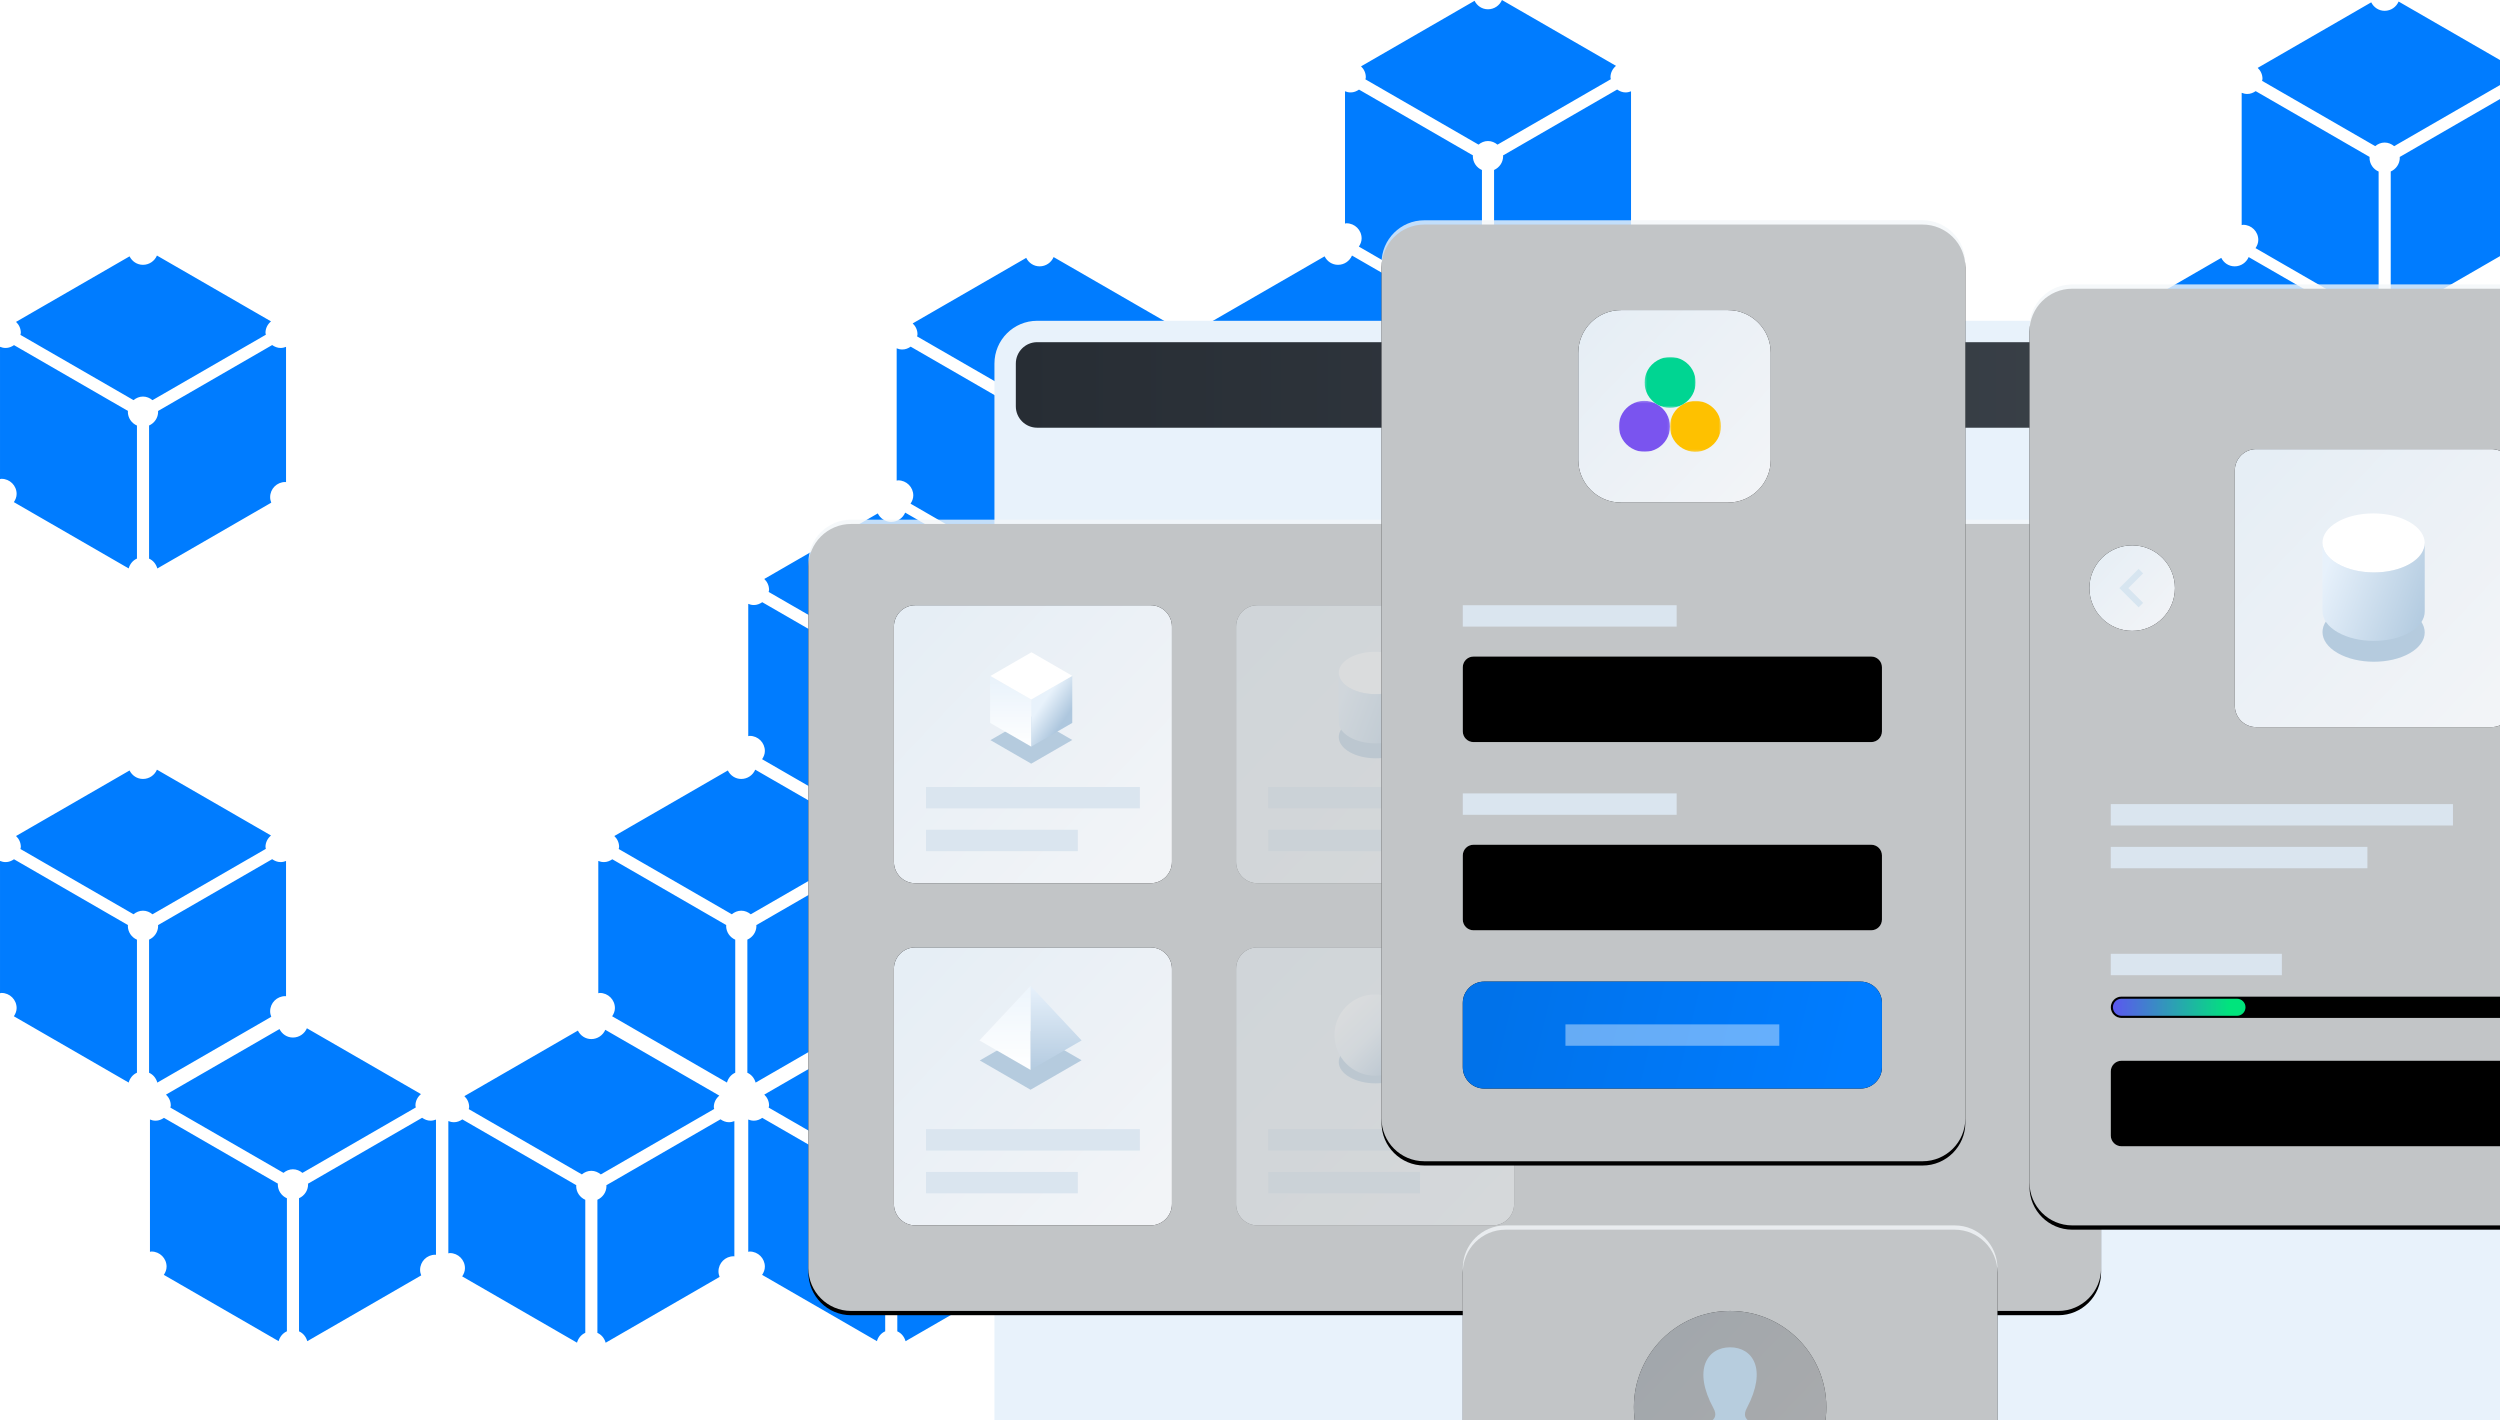 <svg xmlns="http://www.w3.org/2000/svg" xmlns:xlink="http://www.w3.org/1999/xlink" width="1169" height="664" viewBox="0 0 1169 664">
    <defs>
        <filter id="prefix__b" width="107.3%" height="111.9%" x="-3.6%" y="-5.4%" filterUnits="objectBoundingBox">
            <feOffset dy="2" in="SourceAlpha" result="shadowOffsetOuter1"/>
            <feGaussianBlur in="shadowOffsetOuter1" result="shadowBlurOuter1" stdDeviation="7"/>
            <feComposite in="shadowBlurOuter1" in2="SourceAlpha" operator="out" result="shadowBlurOuter1"/>
            <feColorMatrix in="shadowBlurOuter1" values="0 0 0 0 0 0 0 0 0 0 0 0 0 0 0 0 0 0 0.05 0"/>
        </filter>
        <filter id="prefix__d" width="117.6%" height="117.6%" x="-8.8%" y="-8%" filterUnits="objectBoundingBox">
            <feOffset dy="2" in="SourceAlpha" result="shadowOffsetOuter1"/>
            <feGaussianBlur in="shadowOffsetOuter1" result="shadowBlurOuter1" stdDeviation="7"/>
            <feComposite in="shadowBlurOuter1" in2="SourceAlpha" operator="out" result="shadowBlurOuter1"/>
            <feColorMatrix in="shadowBlurOuter1" values="0 0 0 0 0 0 0 0 0 0 0 0 0 0 0 0 0 0 0.05 0"/>
        </filter>
        <filter id="prefix__f" width="143.3%" height="143.3%" x="-21.7%" y="-21.7%" filterUnits="objectBoundingBox">
            <feOffset dx="5" dy="5" in="SourceAlpha" result="shadowOffsetOuter1"/>
            <feGaussianBlur in="shadowOffsetOuter1" result="shadowBlurOuter1" stdDeviation="4"/>
            <feComposite in="shadowBlurOuter1" in2="SourceAlpha" operator="out" result="shadowBlurOuter1"/>
            <feColorMatrix in="shadowBlurOuter1" result="shadowMatrixOuter1" values="0 0 0 0 0 0 0 0 0 0 0 0 0 0 0 0 0 0 0.08 0"/>
            <feOffset dx="-5" dy="-5" in="SourceAlpha" result="shadowOffsetOuter2"/>
            <feGaussianBlur in="shadowOffsetOuter2" result="shadowBlurOuter2" stdDeviation="4"/>
            <feComposite in="shadowBlurOuter2" in2="SourceAlpha" operator="out" result="shadowBlurOuter2"/>
            <feColorMatrix in="shadowBlurOuter2" result="shadowMatrixOuter2" values="0 0 0 0 1 0 0 0 0 1 0 0 0 0 1 0 0 0 0.9 0"/>
            <feMerge>
                <feMergeNode in="shadowMatrixOuter1"/>
                <feMergeNode in="shadowMatrixOuter2"/>
            </feMerge>
        </filter>
        <filter id="prefix__i" width="130%" height="130%" x="-15%" y="-15%" filterUnits="objectBoundingBox">
            <feOffset dx="5" dy="5" in="SourceAlpha" result="shadowOffsetOuter1"/>
            <feGaussianBlur in="shadowOffsetOuter1" result="shadowBlurOuter1" stdDeviation="4"/>
            <feColorMatrix in="shadowBlurOuter1" result="shadowMatrixOuter1" values="0 0 0 0 0 0 0 0 0 0 0 0 0 0 0 0 0 0 0.08 0"/>
            <feOffset dx="-5" dy="-5" in="SourceAlpha" result="shadowOffsetOuter2"/>
            <feGaussianBlur in="shadowOffsetOuter2" result="shadowBlurOuter2" stdDeviation="4"/>
            <feColorMatrix in="shadowBlurOuter2" result="shadowMatrixOuter2" values="0 0 0 0 1 0 0 0 0 1 0 0 0 0 1 0 0 0 0.9 0"/>
            <feMerge>
                <feMergeNode in="shadowMatrixOuter1"/>
                <feMergeNode in="shadowMatrixOuter2"/>
            </feMerge>
        </filter>
        <filter id="prefix__k" width="209.7%" height="290.1%" x="-54.9%" y="-95%" filterUnits="objectBoundingBox">
            <feGaussianBlur in="SourceGraphic" stdDeviation="7"/>
        </filter>
        <filter id="prefix__n" width="130%" height="130%" x="-15%" y="-15%" filterUnits="objectBoundingBox">
            <feOffset dx="5" dy="5" in="SourceAlpha" result="shadowOffsetOuter1"/>
            <feGaussianBlur in="shadowOffsetOuter1" result="shadowBlurOuter1" stdDeviation="4"/>
            <feColorMatrix in="shadowBlurOuter1" result="shadowMatrixOuter1" values="0 0 0 0 0 0 0 0 0 0 0 0 0 0 0 0 0 0 0.08 0"/>
            <feOffset dx="-5" dy="-5" in="SourceAlpha" result="shadowOffsetOuter2"/>
            <feGaussianBlur in="shadowOffsetOuter2" result="shadowBlurOuter2" stdDeviation="4"/>
            <feColorMatrix in="shadowBlurOuter2" result="shadowMatrixOuter2" values="0 0 0 0 1 0 0 0 0 1 0 0 0 0 1 0 0 0 0.9 0"/>
            <feMerge>
                <feMergeNode in="shadowMatrixOuter1"/>
                <feMergeNode in="shadowMatrixOuter2"/>
            </feMerge>
        </filter>
        <filter id="prefix__p" width="188.2%" height="252.8%" x="-44.1%" y="-76.4%" filterUnits="objectBoundingBox">
            <feGaussianBlur in="SourceGraphic" stdDeviation="7"/>
        </filter>
        <filter id="prefix__s" width="130%" height="130%" x="-15%" y="-15%" filterUnits="objectBoundingBox">
            <feOffset dx="5" dy="5" in="SourceAlpha" result="shadowOffsetOuter1"/>
            <feGaussianBlur in="shadowOffsetOuter1" result="shadowBlurOuter1" stdDeviation="4"/>
            <feColorMatrix in="shadowBlurOuter1" result="shadowMatrixOuter1" values="0 0 0 0 0 0 0 0 0 0 0 0 0 0 0 0 0 0 0.08 0"/>
            <feOffset dx="-5" dy="-5" in="SourceAlpha" result="shadowOffsetOuter2"/>
            <feGaussianBlur in="shadowOffsetOuter2" result="shadowBlurOuter2" stdDeviation="4"/>
            <feColorMatrix in="shadowBlurOuter2" result="shadowMatrixOuter2" values="0 0 0 0 1 0 0 0 0 1 0 0 0 0 1 0 0 0 0.9 0"/>
            <feMerge>
                <feMergeNode in="shadowMatrixOuter1"/>
                <feMergeNode in="shadowMatrixOuter2"/>
            </feMerge>
        </filter>
        <filter id="prefix__u" width="222.3%" height="311.9%" x="-61.2%" y="-105.9%" filterUnits="objectBoundingBox">
            <feGaussianBlur in="SourceGraphic" stdDeviation="7"/>
        </filter>
        <filter id="prefix__w" width="130%" height="130%" x="-15%" y="-15%" filterUnits="objectBoundingBox">
            <feOffset dx="5" dy="5" in="SourceAlpha" result="shadowOffsetOuter1"/>
            <feGaussianBlur in="shadowOffsetOuter1" result="shadowBlurOuter1" stdDeviation="4"/>
            <feColorMatrix in="shadowBlurOuter1" result="shadowMatrixOuter1" values="0 0 0 0 0 0 0 0 0 0 0 0 0 0 0 0 0 0 0.08 0"/>
            <feOffset dx="-5" dy="-5" in="SourceAlpha" result="shadowOffsetOuter2"/>
            <feGaussianBlur in="shadowOffsetOuter2" result="shadowBlurOuter2" stdDeviation="4"/>
            <feColorMatrix in="shadowBlurOuter2" result="shadowMatrixOuter2" values="0 0 0 0 1 0 0 0 0 1 0 0 0 0 1 0 0 0 0.9 0"/>
            <feMerge>
                <feMergeNode in="shadowMatrixOuter1"/>
                <feMergeNode in="shadowMatrixOuter2"/>
            </feMerge>
        </filter>
        <filter id="prefix__y" width="222.3%" height="311.9%" x="-61.2%" y="-105.9%" filterUnits="objectBoundingBox">
            <feGaussianBlur in="SourceGraphic" stdDeviation="7"/>
        </filter>
        <filter id="prefix__A" width="116.1%" height="110%" x="-8.1%" y="-4.5%" filterUnits="objectBoundingBox">
            <feOffset dy="2" in="SourceAlpha" result="shadowOffsetOuter1"/>
            <feGaussianBlur in="shadowOffsetOuter1" result="shadowBlurOuter1" stdDeviation="7"/>
            <feComposite in="shadowBlurOuter1" in2="SourceAlpha" operator="out" result="shadowBlurOuter1"/>
            <feColorMatrix in="shadowBlurOuter1" values="0 0 0 0 0 0 0 0 0 0 0 0 0 0 0 0 0 0 0.05 0"/>
        </filter>
        <filter id="prefix__C" width="113.8%" height="154%" x="-6.9%" y="-27%" filterUnits="objectBoundingBox">
            <feOffset dx="3" dy="3" in="SourceAlpha" result="shadowOffsetOuter1"/>
            <feGaussianBlur in="shadowOffsetOuter1" result="shadowBlurOuter1" stdDeviation="3"/>
            <feColorMatrix in="shadowBlurOuter1" result="shadowMatrixOuter1" values="0 0 0 0 0 0 0 0 0 0 0 0 0 0 0 0 0 0 0.18 0"/>
            <feOffset dx="-3" dy="-3" in="SourceAlpha" result="shadowOffsetOuter2"/>
            <feGaussianBlur in="shadowOffsetOuter2" result="shadowBlurOuter2" stdDeviation="3"/>
            <feColorMatrix in="shadowBlurOuter2" result="shadowMatrixOuter2" values="0 0 0 0 1 0 0 0 0 1 0 0 0 0 1 0 0 0 0.9 0"/>
            <feMerge>
                <feMergeNode in="shadowMatrixOuter1"/>
                <feMergeNode in="shadowMatrixOuter2"/>
            </feMerge>
        </filter>
        <filter id="prefix__H" width="104.1%" height="120%" x="-2%" y="-10%" filterUnits="objectBoundingBox">
            <feGaussianBlur in="SourceAlpha" result="shadowBlurInner1" stdDeviation="2.5"/>
            <feOffset dx="3" dy="3" in="shadowBlurInner1" result="shadowOffsetInner1"/>
            <feComposite in="shadowOffsetInner1" in2="SourceAlpha" k2="-1" k3="1" operator="arithmetic" result="shadowInnerInner1"/>
            <feColorMatrix in="shadowInnerInner1" result="shadowMatrixInner1" values="0 0 0 0 0 0 0 0 0 0 0 0 0 0 0 0 0 0 0.08 0"/>
            <feGaussianBlur in="SourceAlpha" result="shadowBlurInner2" stdDeviation="2.5"/>
            <feOffset dx="-3" dy="-3" in="shadowBlurInner2" result="shadowOffsetInner2"/>
            <feComposite in="shadowOffsetInner2" in2="SourceAlpha" k2="-1" k3="1" operator="arithmetic" result="shadowInnerInner2"/>
            <feColorMatrix in="shadowInnerInner2" result="shadowMatrixInner2" values="0 0 0 0 1 0 0 0 0 1 0 0 0 0 1 0 0 0 1 0"/>
            <feMerge>
                <feMergeNode in="shadowMatrixInner1"/>
                <feMergeNode in="shadowMatrixInner2"/>
            </feMerge>
        </filter>
        <filter id="prefix__J" width="104.1%" height="120%" x="-2%" y="-10%" filterUnits="objectBoundingBox">
            <feGaussianBlur in="SourceAlpha" result="shadowBlurInner1" stdDeviation="2.5"/>
            <feOffset dx="3" dy="3" in="shadowBlurInner1" result="shadowOffsetInner1"/>
            <feComposite in="shadowOffsetInner1" in2="SourceAlpha" k2="-1" k3="1" operator="arithmetic" result="shadowInnerInner1"/>
            <feColorMatrix in="shadowInnerInner1" result="shadowMatrixInner1" values="0 0 0 0 0 0 0 0 0 0 0 0 0 0 0 0 0 0 0.08 0"/>
            <feGaussianBlur in="SourceAlpha" result="shadowBlurInner2" stdDeviation="2.5"/>
            <feOffset dx="-3" dy="-3" in="shadowBlurInner2" result="shadowOffsetInner2"/>
            <feComposite in="shadowOffsetInner2" in2="SourceAlpha" k2="-1" k3="1" operator="arithmetic" result="shadowInnerInner2"/>
            <feColorMatrix in="shadowInnerInner2" result="shadowMatrixInner2" values="0 0 0 0 1 0 0 0 0 1 0 0 0 0 1 0 0 0 1 0"/>
            <feMerge>
                <feMergeNode in="shadowMatrixInner1"/>
                <feMergeNode in="shadowMatrixInner2"/>
            </feMerge>
        </filter>
        <filter id="prefix__K" width="143.3%" height="143.3%" x="-21.7%" y="-21.7%" filterUnits="objectBoundingBox">
            <feOffset dx="5" dy="5" in="SourceAlpha" result="shadowOffsetOuter1"/>
            <feGaussianBlur in="shadowOffsetOuter1" result="shadowBlurOuter1" stdDeviation="4"/>
            <feColorMatrix in="shadowBlurOuter1" result="shadowMatrixOuter1" values="0 0 0 0 0 0 0 0 0 0 0 0 0 0 0 0 0 0 0.08 0"/>
            <feOffset dx="-5" dy="-5" in="SourceAlpha" result="shadowOffsetOuter2"/>
            <feGaussianBlur in="shadowOffsetOuter2" result="shadowBlurOuter2" stdDeviation="4"/>
            <feColorMatrix in="shadowBlurOuter2" result="shadowMatrixOuter2" values="0 0 0 0 1 0 0 0 0 1 0 0 0 0 1 0 0 0 0.9 0"/>
            <feMerge>
                <feMergeNode in="shadowMatrixOuter1"/>
                <feMergeNode in="shadowMatrixOuter2"/>
            </feMerge>
        </filter>
        <filter id="prefix__S" width="116.1%" height="110%" x="-8.1%" y="-4.5%" filterUnits="objectBoundingBox">
            <feOffset dy="2" in="SourceAlpha" result="shadowOffsetOuter1"/>
            <feGaussianBlur in="shadowOffsetOuter1" result="shadowBlurOuter1" stdDeviation="7"/>
            <feComposite in="shadowBlurOuter1" in2="SourceAlpha" operator="out" result="shadowBlurOuter1"/>
            <feColorMatrix in="shadowBlurOuter1" values="0 0 0 0 0 0 0 0 0 0 0 0 0 0 0 0 0 0 0.05 0"/>
        </filter>
        <filter id="prefix__W" width="104.1%" height="180%" x="-2.1%" y="-40%" filterUnits="objectBoundingBox">
            <feGaussianBlur in="SourceAlpha" result="shadowBlurInner1" stdDeviation="2.5"/>
            <feOffset dx="3" dy="3" in="shadowBlurInner1" result="shadowOffsetInner1"/>
            <feComposite in="shadowOffsetInner1" in2="SourceAlpha" k2="-1" k3="1" operator="arithmetic" result="shadowInnerInner1"/>
            <feColorMatrix in="shadowInnerInner1" result="shadowMatrixInner1" values="0 0 0 0 0 0 0 0 0 0 0 0 0 0 0 0 0 0 0.08 0"/>
            <feGaussianBlur in="SourceAlpha" result="shadowBlurInner2" stdDeviation="2.5"/>
            <feOffset dx="-3" dy="-3" in="shadowBlurInner2" result="shadowOffsetInner2"/>
            <feComposite in="shadowOffsetInner2" in2="SourceAlpha" k2="-1" k3="1" operator="arithmetic" result="shadowInnerInner2"/>
            <feColorMatrix in="shadowInnerInner2" result="shadowMatrixInner2" values="0 0 0 0 1 0 0 0 0 1 0 0 0 0 1 0 0 0 1 0"/>
            <feMerge>
                <feMergeNode in="shadowMatrixInner1"/>
                <feMergeNode in="shadowMatrixInner2"/>
            </feMerge>
        </filter>
        <filter id="prefix__Z" width="104.1%" height="120%" x="-2%" y="-10%" filterUnits="objectBoundingBox">
            <feGaussianBlur in="SourceAlpha" result="shadowBlurInner1" stdDeviation="2.5"/>
            <feOffset dx="3" dy="3" in="shadowBlurInner1" result="shadowOffsetInner1"/>
            <feComposite in="shadowOffsetInner1" in2="SourceAlpha" k2="-1" k3="1" operator="arithmetic" result="shadowInnerInner1"/>
            <feColorMatrix in="shadowInnerInner1" result="shadowMatrixInner1" values="0 0 0 0 0 0 0 0 0 0 0 0 0 0 0 0 0 0 0.08 0"/>
            <feGaussianBlur in="SourceAlpha" result="shadowBlurInner2" stdDeviation="2.5"/>
            <feOffset dx="-3" dy="-3" in="shadowBlurInner2" result="shadowOffsetInner2"/>
            <feComposite in="shadowOffsetInner2" in2="SourceAlpha" k2="-1" k3="1" operator="arithmetic" result="shadowInnerInner2"/>
            <feColorMatrix in="shadowInnerInner2" result="shadowMatrixInner2" values="0 0 0 0 1 0 0 0 0 1 0 0 0 0 1 0 0 0 1 0"/>
            <feMerge>
                <feMergeNode in="shadowMatrixInner1"/>
                <feMergeNode in="shadowMatrixInner2"/>
            </feMerge>
        </filter>
        <filter id="prefix__aa" width="130%" height="130%" x="-15%" y="-15%" filterUnits="objectBoundingBox">
            <feOffset dx="5" dy="5" in="SourceAlpha" result="shadowOffsetOuter1"/>
            <feGaussianBlur in="shadowOffsetOuter1" result="shadowBlurOuter1" stdDeviation="4"/>
            <feColorMatrix in="shadowBlurOuter1" result="shadowMatrixOuter1" values="0 0 0 0 0 0 0 0 0 0 0 0 0 0 0 0 0 0 0.08 0"/>
            <feOffset dx="-5" dy="-5" in="SourceAlpha" result="shadowOffsetOuter2"/>
            <feGaussianBlur in="shadowOffsetOuter2" result="shadowBlurOuter2" stdDeviation="4"/>
            <feColorMatrix in="shadowBlurOuter2" result="shadowMatrixOuter2" values="0 0 0 0 1 0 0 0 0 1 0 0 0 0 1 0 0 0 0.9 0"/>
            <feMerge>
                <feMergeNode in="shadowMatrixOuter1"/>
                <feMergeNode in="shadowMatrixOuter2"/>
            </feMerge>
        </filter>
        <filter id="prefix__ac" width="187.9%" height="252.2%" x="-43.9%" y="-76.1%" filterUnits="objectBoundingBox">
            <feGaussianBlur in="SourceGraphic" stdDeviation="7"/>
        </filter>
        <filter id="prefix__ae" width="197.5%" height="197.5%" x="-48.8%" y="-48.8%" filterUnits="objectBoundingBox">
            <feOffset dx="5" dy="5" in="SourceAlpha" result="shadowOffsetOuter1"/>
            <feGaussianBlur in="shadowOffsetOuter1" result="shadowBlurOuter1" stdDeviation="4"/>
            <feColorMatrix in="shadowBlurOuter1" result="shadowMatrixOuter1" values="0 0 0 0 0 0 0 0 0 0 0 0 0 0 0 0 0 0 0.08 0"/>
            <feOffset dx="-5" dy="-5" in="SourceAlpha" result="shadowOffsetOuter2"/>
            <feGaussianBlur in="shadowOffsetOuter2" result="shadowBlurOuter2" stdDeviation="4"/>
            <feColorMatrix in="shadowBlurOuter2" result="shadowMatrixOuter2" values="0 0 0 0 1 0 0 0 0 1 0 0 0 0 1 0 0 0 0.9 0"/>
            <feMerge>
                <feMergeNode in="shadowMatrixOuter1"/>
                <feMergeNode in="shadowMatrixOuter2"/>
            </feMerge>
        </filter>
        <path id="prefix__c" d="M20 0h564.477c11.045 0 20 8.954 20 20v330c0 11.046-8.955 20-20 20H20c-11.046 0-20-8.954-20-20V20C0 8.954 8.954 0 20 0z"/>
        <path id="prefix__e" d="M20 0h210c11.046 0 20 8.954 20 20v210c0 11.046-8.954 20-20 20H20c-11.046 0-20-8.954-20-20V20C0 8.954 8.954 0 20 0z"/>
        <path id="prefix__g" d="M125 40c24.853 0 45 20.147 45 45s-20.147 45-45 45-45-20.147-45-45 20.147-45 45-45z"/>
        <path id="prefix__j" d="M10 0h110c5.523 0 10 4.477 10 10v110c0 5.523-4.477 10-10 10H10c-5.523 0-10-4.477-10-10V10C0 4.477 4.477 0 10 0z"/>
        <path id="prefix__o" d="M10 0h110c5.523 0 10 4.477 10 10v110c0 5.523-4.477 10-10 10H10c-5.523 0-10-4.477-10-10V10C0 4.477 4.477 0 10 0z"/>
        <path id="prefix__t" d="M10 0h110c5.523 0 10 4.477 10 10v110c0 5.523-4.477 10-10 10H10c-5.523 0-10-4.477-10-10V10C0 4.477 4.477 0 10 0z"/>
        <path id="prefix__x" d="M10 0h110c5.523 0 10 4.477 10 10v110c0 5.523-4.477 10-10 10H10c-5.523 0-10-4.477-10-10V10C0 4.477 4.477 0 10 0z"/>
        <path id="prefix__B" d="M20 0h233c11.046 0 20 8.954 20 20v400c0 11.046-8.954 20-20 20H20c-11.046 0-20-8.954-20-20V20C0 8.954 8.954 0 20 0z"/>
        <path id="prefix__D" d="M48 356h176c5.523 0 10 4.477 10 10v30c0 5.523-4.477 10-10 10H48c-5.523 0-10-4.477-10-10v-30c0-5.523 4.477-10 10-10z"/>
        <path id="prefix__G" d="M43 204h186c2.761 0 5 2.239 5 5v30c0 2.761-2.239 5-5 5H43c-2.761 0-5-2.239-5-5v-30c0-2.761 2.239-5 5-5z"/>
        <path id="prefix__I" d="M43 292h186c2.761 0 5 2.239 5 5v30c0 2.761-2.239 5-5 5H43c-2.761 0-5-2.239-5-5v-30c0-2.761 2.239-5 5-5z"/>
        <path id="prefix__L" d="M112 42h50c11.046 0 20 8.954 20 20v50c0 11.046-8.954 20-20 20h-50c-11.046 0-20-8.954-20-20V62c0-11.046 8.954-20 20-20z"/>
        <path id="prefix__M" d="M0.697 0.967L24.573 0.967 24.573 24.818 0.697 24.818z"/>
        <path id="prefix__O" d="M0.001 0.236L23.879 0.236 23.879 24.086 0.001 24.086z"/>
        <path id="prefix__Q" d="M0.251 0.74L24.129 0.74 24.129 24.555 0.251 24.555z"/>
        <path id="prefix__T" d="M20 0h233c11.046 0 20 8.954 20 20v400c0 11.046-8.954 20-20 20H20c-11.046 0-20-8.954-20-20V20C0 8.954 8.954 0 20 0z"/>
        <path id="prefix__V" d="M43 333h184.952c2.761 0 5 2.239 5 5s-2.239 5-5 5H43c-2.761 0-5-2.239-5-5s2.239-5 5-5z"/>
        <path id="prefix__Y" d="M43 363h186c2.761 0 5 2.239 5 5v30c0 2.761-2.239 5-5 5H43c-2.761 0-5-2.239-5-5v-30c0-2.761 2.239-5 5-5z"/>
        <path id="prefix__ab" d="M106 77h110c5.523 0 10 4.477 10 10v110c0 5.523-4.477 10-10 10H106c-5.523 0-10-4.477-10-10V87c0-5.523 4.477-10 10-10z"/>
        <path id="prefix__af" d="M48 122c11.046 0 20 8.954 20 20s-8.954 20-20 20-20-8.954-20-20 8.954-20 20-20z"/>
        <linearGradient id="prefix__a" x1="0%" x2="100%" y1="50%" y2="50%">
            <stop offset="0%" stop-color="#272D34"/>
            <stop offset="100%" stop-color="#40474F"/>
        </linearGradient>
        <linearGradient id="prefix__h" x1="93.218%" x2="5.8%" y1="90.739%" y2="7.788%">
            <stop offset="0%" stop-color="#F2F4F7"/>
            <stop offset="100%" stop-color="#E6EEF5"/>
        </linearGradient>
        <linearGradient id="prefix__l" x1="33.19%" x2="66.81%" y1="33.954%" y2="73.771%">
            <stop offset="0%" stop-color="#E8F2FB"/>
            <stop offset="100%" stop-color="#AEC7DE"/>
        </linearGradient>
        <linearGradient id="prefix__m" x1="50%" x2="50%" y1="0%" y2="100%">
            <stop offset="0%" stop-color="#E8F2FB"/>
            <stop offset="100%" stop-color="#FFF"/>
        </linearGradient>
        <linearGradient id="prefix__q" x1="50%" x2="50%" y1="0%" y2="100%">
            <stop offset="0%" stop-color="#E7F1FB"/>
            <stop offset="100%" stop-color="#B4CBE0"/>
        </linearGradient>
        <linearGradient id="prefix__r" x1="50%" x2="50%" y1="0%" y2="100%">
            <stop offset="0%" stop-color="#EDF5FC"/>
            <stop offset="100%" stop-color="#FFF"/>
        </linearGradient>
        <linearGradient id="prefix__v" x1="0%" x2="100%" y1="35.687%" y2="71.791%">
            <stop offset="0%" stop-color="#E7F1FB"/>
            <stop offset="100%" stop-color="#B3CBE0"/>
        </linearGradient>
        <linearGradient id="prefix__z" x1="14.823%" x2="84.37%" y1="12.13%" y2="83.162%">
            <stop offset="0%" stop-color="#FFF"/>
            <stop offset="47.469%" stop-color="#EBF3FB"/>
            <stop offset="100%" stop-color="#B4CBE1"/>
        </linearGradient>
        <linearGradient id="prefix__E" x1="93.218%" x2="5.8%" y1="52.651%" y2="47.253%">
            <stop offset="0%" stop-color="#007CFF"/>
            <stop offset="100%" stop-color="#0072EA"/>
        </linearGradient>
        <linearGradient id="prefix__F" x1="0%" x2="98.556%" y1="50%" y2="50%">
            <stop offset="0%" stop-color="#F9FAFB"/>
            <stop offset="100%" stop-color="#F2F4F7"/>
        </linearGradient>
        <linearGradient id="prefix__U" x1="0%" x2="98.556%" y1="50%" y2="50%">
            <stop offset="0%" stop-color="#F9FAFB"/>
            <stop offset="100%" stop-color="#F2F4F7"/>
        </linearGradient>
        <linearGradient id="prefix__X" x1="88.422%" x2="0%" y1="50%" y2="50%">
            <stop offset="0%" stop-color="#00E47C"/>
            <stop offset="100%" stop-color="#5B57EF"/>
        </linearGradient>
        <linearGradient id="prefix__ad" x1="0%" x2="100%" y1="35.687%" y2="71.791%">
            <stop offset="0%" stop-color="#E7F1FB"/>
            <stop offset="100%" stop-color="#B3CBE0"/>
        </linearGradient>
    </defs>
    <g fill="none" fill-rule="evenodd">
        <g fill="#007CFF">
            <path d="M1179.415 43.939c-1.495 0-2.809-.578-3.953-1.36l-53.39 30.84c.012.103.069.204.069.318 0 2.888-1.744 5.357-4.236 6.455v62.246c1.925.85 3.284 2.549 3.862 4.61l53.276-30.772c-.317-.815-.52-1.665-.52-2.582 0-3.908 3.17-7.079 7.078-7.079.124 0 .226.068.35.068V43.418c-.792.306-1.63.52-2.536.52M1057.941 36.86c0 .329-.147.623-.192.952l52.89 30.522c1.212-.996 2.719-1.676 4.418-1.676 1.71 0 3.227.68 4.45 1.688l53.005-30.602c-.034-.306-.17-.578-.17-.884 0-2.174 1.03-4.054 2.582-5.357L1121.591.72c-1.075 2.537-3.59 4.338-6.534 4.338-2.775 0-5.12-1.631-6.275-3.964L1055.7 31.74c1.37 1.291 2.242 3.08 2.242 5.12M1107.983 73.736c0-.125.056-.227.067-.34l-53.298-30.783c-1.133.77-2.424 1.325-3.885 1.325-.951 0-1.846-.193-2.661-.544v61.86c.237-.022.441-.135.69-.135 3.908 0 7.079 3.171 7.079 7.079 0 1.438-.544 2.706-1.291 3.828l53.684 30.998c.566-2.061 1.948-3.76 3.873-4.61v-62.2c-2.503-1.076-4.258-3.568-4.258-6.478M760.134 43.223c-1.495 0-2.809-.577-3.953-1.359l-53.39 30.84c.012.102.069.204.069.317 0 2.888-1.744 5.357-4.236 6.456v62.246c1.925.85 3.285 2.548 3.862 4.61l53.276-30.773c-.317-.815-.52-1.664-.52-2.582 0-3.907 3.17-7.078 7.078-7.078.124 0 .226.068.35.068V42.702c-.792.306-1.63.521-2.536.521M638.66 36.145c0 .328-.147.623-.192.951l52.89 30.523c1.213-.997 2.719-1.676 4.418-1.676 1.71 0 3.228.68 4.45 1.687l53.005-30.602c-.034-.306-.17-.577-.17-.883 0-2.175 1.03-4.055 2.582-5.357L702.311.005c-1.076 2.536-3.59 4.337-6.535 4.337-2.775 0-5.12-1.63-6.275-3.964l-53.083 30.648c1.37 1.29 2.242 3.08 2.242 5.119M688.702 73.02c0-.125.056-.226.068-.34L635.47 41.897c-1.133.77-2.424 1.325-3.885 1.325-.951 0-1.846-.192-2.661-.543v61.86c.238-.022.441-.135.69-.135 3.908 0 7.08 3.17 7.08 7.078 0 1.438-.545 2.707-1.292 3.828l53.684 30.999c.566-2.062 1.948-3.76 3.873-4.61v-62.2c-2.503-1.077-4.258-3.568-4.258-6.479M1179.415 283.63c-1.495 0-2.809-.577-3.953-1.359l-53.39 30.84c.012.102.069.204.069.317 0 2.888-1.744 5.357-4.236 6.456v62.246c1.925.849 3.284 2.548 3.862 4.61l53.276-30.773c-.317-.815-.52-1.665-.52-2.582 0-3.907 3.17-7.079 7.078-7.079.124 0 .226.068.35.068V283.11c-.792.306-1.63.521-2.536.521M1057.941 276.552c0 .328-.147.622-.192.95l52.89 30.524c1.212-.997 2.719-1.677 4.418-1.677 1.71 0 3.227.68 4.45 1.688l53.005-30.602c-.034-.306-.17-.578-.17-.883 0-2.175 1.03-4.055 2.582-5.357l-53.333-30.784c-1.075 2.537-3.59 4.338-6.534 4.338-2.775 0-5.12-1.63-6.275-3.964l-53.083 30.647c1.37 1.291 2.242 3.08 2.242 5.12M1107.983 313.427c0-.125.056-.227.067-.34l-53.298-30.783c-1.133.77-2.424 1.325-3.885 1.325-.951 0-1.846-.193-2.661-.544v61.861c.237-.022.441-.136.69-.136 3.908 0 7.079 3.172 7.079 7.079 0 1.438-.544 2.707-1.291 3.828l53.684 30.998c.566-2.06 1.948-3.76 3.873-4.61v-62.2c-2.503-1.076-4.258-3.567-4.258-6.478M899.656 283.63c-1.495 0-2.81-.577-3.953-1.359l-53.39 30.84c.012.102.069.204.069.317 0 2.888-1.744 5.357-4.236 6.456v62.246c1.925.849 3.284 2.548 3.862 4.61l53.276-30.773c-.317-.815-.521-1.665-.521-2.582 0-3.907 3.171-7.079 7.079-7.079.124 0 .226.068.35.068V283.11c-.792.306-1.63.521-2.536.521M778.182 276.552c0 .328-.147.622-.192.95l52.89 30.524c1.212-.997 2.719-1.677 4.417-1.677 1.71 0 3.228.68 4.451 1.688l53.005-30.602c-.034-.306-.17-.578-.17-.883 0-2.175 1.03-4.055 2.582-5.357l-53.333-30.784c-1.076 2.537-3.59 4.338-6.535 4.338-2.774 0-5.119-1.63-6.274-3.964l-53.083 30.647c1.37 1.291 2.242 3.08 2.242 5.12M828.223 313.427c0-.125.057-.227.068-.34l-53.298-30.783c-1.133.77-2.424 1.325-3.885 1.325-.951 0-1.846-.193-2.662-.544v61.861c.238-.022.442-.136.691-.136 3.908 0 7.079 3.172 7.079 7.079 0 1.438-.544 2.707-1.291 3.828l53.684 30.998c.566-2.06 1.948-3.76 3.873-4.61v-62.2c-2.503-1.076-4.259-3.567-4.259-6.478M1039.893 282.915c-1.495 0-2.809-.578-3.953-1.36l-53.389 30.84c.011.102.068.204.068.317 0 2.889-1.744 5.358-4.236 6.456v62.246c1.926.85 3.285 2.548 3.862 4.61l53.276-30.772c-.317-.816-.52-1.665-.52-2.582 0-3.908 3.17-7.079 7.078-7.079.124 0 .226.068.35.068v-63.265c-.792.305-1.63.52-2.536.52M918.42 275.836c0 .329-.148.623-.193.951l52.89 30.523c1.213-.997 2.719-1.676 4.418-1.676 1.71 0 3.228.68 4.45 1.687l53.005-30.602c-.034-.305-.17-.577-.17-.883 0-2.174 1.03-4.055 2.582-5.357l-53.332-30.783c-1.076 2.537-3.59 4.338-6.535 4.338-2.775 0-5.12-1.631-6.275-3.964l-53.083 30.647c1.37 1.291 2.242 3.08 2.242 5.12M968.46 312.711c0-.124.057-.226.069-.34l-53.299-30.783c-1.133.77-2.424 1.325-3.885 1.325-.951 0-1.846-.192-2.661-.543v61.86c.238-.022.441-.135.69-.135 3.908 0 7.08 3.171 7.08 7.078 0 1.439-.544 2.707-1.292 3.828L968.846 386c.566-2.061 1.948-3.76 3.873-4.61v-62.2c-2.503-1.076-4.258-3.568-4.258-6.479M481.09 282.915c-1.495 0-2.808-.578-3.952-1.36l-53.39 30.84c.012.102.068.204.068.317 0 2.889-1.744 5.358-4.235 6.456v62.246c1.925.85 3.284 2.548 3.862 4.61l53.276-30.772c-.318-.816-.521-1.665-.521-2.582 0-3.908 3.17-7.079 7.078-7.079.125 0 .227.068.351.068v-63.265c-.793.305-1.63.52-2.537.52M359.617 275.836c0 .329-.148.623-.193.951l52.891 30.523c1.212-.997 2.718-1.676 4.417-1.676 1.71 0 3.228.68 4.451 1.687l53.004-30.602c-.034-.305-.17-.577-.17-.883 0-2.174 1.031-4.055 2.583-5.357l-53.333-30.783c-1.076 2.537-3.59 4.338-6.535 4.338-2.775 0-5.12-1.631-6.274-3.964l-53.084 30.647c1.37 1.291 2.243 3.08 2.243 5.12M409.658 312.711c0-.124.057-.226.068-.34l-53.299-30.783c-1.132.77-2.423 1.325-3.884 1.325-.952 0-1.846-.192-2.662-.543v61.86c.238-.022.442-.135.691-.135 3.907 0 7.079 3.171 7.079 7.078 0 1.439-.544 2.707-1.292 3.828L410.043 386c.566-2.061 1.948-3.76 3.874-4.61v-62.2c-2.503-1.076-4.259-3.568-4.259-6.479M760.134 282.915c-1.495 0-2.809-.578-3.953-1.36l-53.39 30.84c.012.102.069.204.069.317 0 2.889-1.744 5.358-4.236 6.456v62.246c1.925.85 3.285 2.548 3.862 4.61l53.276-30.772c-.317-.816-.52-1.665-.52-2.582 0-3.908 3.17-7.079 7.078-7.079.124 0 .226.068.35.068v-63.265c-.792.305-1.63.52-2.536.52M638.66 275.836c0 .329-.147.623-.192.951l52.89 30.523c1.213-.997 2.719-1.676 4.418-1.676 1.71 0 3.228.68 4.45 1.687l53.005-30.602c-.034-.305-.17-.577-.17-.883 0-2.174 1.03-4.055 2.582-5.357l-53.332-30.783c-1.076 2.537-3.59 4.338-6.535 4.338-2.775 0-5.12-1.631-6.275-3.964l-53.083 30.647c1.37 1.291 2.242 3.08 2.242 5.12M688.702 312.711c0-.124.056-.226.068-.34l-53.299-30.783c-1.133.77-2.424 1.325-3.885 1.325-.951 0-1.846-.192-2.661-.543v61.86c.238-.022.441-.135.69-.135 3.908 0 7.08 3.171 7.08 7.078 0 1.439-.545 2.707-1.292 3.828L689.087 386c.566-2.061 1.948-3.76 3.873-4.61v-62.2c-2.503-1.076-4.258-3.568-4.258-6.479M1179.415 524.752c-1.495 0-2.809-.577-3.953-1.359l-53.39 30.84c.012.102.069.204.069.317 0 2.888-1.744 5.357-4.236 6.456v62.246c1.925.85 3.284 2.548 3.862 4.61l53.276-30.772c-.317-.816-.52-1.665-.52-2.583 0-3.907 3.17-7.078 7.078-7.078.124 0 .226.068.35.068V524.23c-.792.306-1.63.521-2.536.521M1057.941 517.674c0 .328-.147.623-.192.951l52.89 30.523c1.212-.997 2.719-1.676 4.418-1.676 1.71 0 3.227.68 4.45 1.687l53.005-30.602c-.034-.306-.17-.577-.17-.883 0-2.175 1.03-4.055 2.582-5.357l-53.333-30.783c-1.075 2.537-3.59 4.337-6.534 4.337-2.775 0-5.12-1.63-6.275-3.964l-53.083 30.648c1.37 1.29 2.242 3.08 2.242 5.119M1107.983 554.55c0-.125.056-.227.067-.34l-53.298-30.784c-1.133.77-2.424 1.325-3.885 1.325-.951 0-1.846-.192-2.661-.543v61.86c.237-.022.441-.135.69-.135 3.908 0 7.079 3.17 7.079 7.078 0 1.439-.544 2.707-1.291 3.828l53.684 30.999c.566-2.062 1.948-3.76 3.873-4.61v-62.2c-2.503-1.077-4.258-3.568-4.258-6.479M620.612 524.752c-1.495 0-2.809-.577-3.953-1.359l-53.389 30.84c.011.102.068.204.068.317 0 2.888-1.744 5.357-4.236 6.456v62.246c1.926.85 3.285 2.548 3.862 4.61l53.276-30.772c-.317-.816-.52-1.665-.52-2.583 0-3.907 3.17-7.078 7.078-7.078.125 0 .226.068.351.068V524.23c-.793.306-1.63.521-2.537.521M499.138 517.674c0 .328-.147.623-.192.951l52.89 30.523c1.213-.997 2.719-1.676 4.418-1.676 1.71 0 3.228.68 4.45 1.687l53.005-30.602c-.034-.306-.17-.577-.17-.883 0-2.175 1.03-4.055 2.582-5.357l-53.332-30.783c-1.076 2.537-3.59 4.337-6.535 4.337-2.775 0-5.12-1.63-6.275-3.964l-53.083 30.648c1.37 1.29 2.242 3.08 2.242 5.119M549.18 554.55c0-.125.056-.227.068-.34l-53.299-30.784c-1.132.77-2.424 1.325-3.885 1.325-.95 0-1.846-.192-2.661-.543v61.86c.238-.022.442-.135.69-.135 3.908 0 7.08 3.17 7.08 7.078 0 1.439-.544 2.707-1.292 3.828l53.684 30.999c.566-2.062 1.948-3.76 3.873-4.61v-62.2c-2.503-1.077-4.258-3.568-4.258-6.479M899.656 524.752c-1.495 0-2.81-.577-3.953-1.359l-53.39 30.84c.012.102.069.204.069.317 0 2.888-1.744 5.357-4.236 6.456v62.246c1.925.85 3.284 2.548 3.862 4.61l53.276-30.772c-.317-.816-.521-1.665-.521-2.583 0-3.907 3.171-7.078 7.079-7.078.124 0 .226.068.35.068V524.23c-.792.306-1.63.521-2.536.521M778.182 517.674c0 .328-.147.623-.192.951l52.89 30.523c1.212-.997 2.719-1.676 4.417-1.676 1.71 0 3.228.68 4.451 1.687l53.005-30.602c-.034-.306-.17-.577-.17-.883 0-2.175 1.03-4.055 2.582-5.357l-53.333-30.783c-1.076 2.537-3.59 4.337-6.535 4.337-2.774 0-5.119-1.63-6.274-3.964l-53.083 30.648c1.37 1.29 2.242 3.08 2.242 5.119M828.223 554.55c0-.125.057-.227.068-.34l-53.298-30.784c-1.133.77-2.424 1.325-3.885 1.325-.951 0-1.846-.192-2.662-.543v61.86c.238-.022.442-.135.691-.135 3.908 0 7.079 3.17 7.079 7.078 0 1.439-.544 2.707-1.291 3.828l53.684 30.999c.566-2.062 1.948-3.76 3.873-4.61v-62.2c-2.503-1.077-4.259-3.568-4.259-6.479M340.853 524.752c-1.495 0-2.809-.577-3.953-1.359l-53.389 30.84c.011.102.068.204.068.317 0 2.888-1.744 5.357-4.236 6.456v62.246c1.926.85 3.285 2.548 3.862 4.61l53.276-30.772c-.317-.816-.52-1.665-.52-2.583 0-3.907 3.17-7.078 7.078-7.078.124 0 .226.068.351.068V524.23c-.793.306-1.63.521-2.537.521M219.38 517.674c0 .328-.148.623-.193.951l52.89 30.523c1.213-.997 2.719-1.676 4.418-1.676 1.71 0 3.228.68 4.45 1.687l53.005-30.602c-.034-.306-.17-.577-.17-.883 0-2.175 1.03-4.055 2.582-5.357l-53.332-30.783c-1.076 2.537-3.59 4.337-6.535 4.337-2.775 0-5.12-1.63-6.275-3.964l-53.083 30.648c1.37 1.29 2.242 3.08 2.242 5.119M269.42 554.55c0-.125.057-.227.069-.34l-53.299-30.784c-1.132.77-2.424 1.325-3.885 1.325-.951 0-1.846-.192-2.661-.543v61.86c.238-.022.442-.135.69-.135 3.908 0 7.08 3.17 7.08 7.078 0 1.439-.544 2.707-1.292 3.828l53.684 30.999c.566-2.062 1.948-3.76 3.873-4.61v-62.2c-2.503-1.077-4.258-3.568-4.258-6.479M1039.893 524.037c-1.495 0-2.809-.578-3.953-1.36l-53.389 30.84c.011.103.068.205.068.318 0 2.888-1.744 5.357-4.236 6.455v62.246c1.926.85 3.285 2.549 3.862 4.61l53.276-30.772c-.317-.815-.52-1.665-.52-2.582 0-3.908 3.17-7.079 7.078-7.079.124 0 .226.068.35.068v-63.265c-.792.306-1.63.52-2.536.52M918.42 516.958c0 .329-.148.623-.193.952l52.89 30.522c1.213-.996 2.719-1.676 4.418-1.676 1.71 0 3.228.68 4.45 1.688l53.005-30.602c-.034-.306-.17-.578-.17-.884 0-2.174 1.03-4.054 2.582-5.357l-53.332-30.783c-1.076 2.537-3.59 4.338-6.535 4.338-2.775 0-5.12-1.631-6.275-3.964l-53.083 30.647c1.37 1.291 2.242 3.08 2.242 5.12M968.46 553.834c0-.125.057-.227.069-.34L915.23 522.71c-1.133.77-2.424 1.325-3.885 1.325-.951 0-1.846-.193-2.661-.544v61.861c.238-.023.441-.136.69-.136 3.908 0 7.08 3.171 7.08 7.079 0 1.438-.544 2.706-1.292 3.828l53.684 30.998c.566-2.061 1.948-3.76 3.873-4.61v-62.2c-2.503-1.076-4.258-3.568-4.258-6.478M481.09 524.037c-1.495 0-2.808-.578-3.952-1.36l-53.39 30.84c.012.103.068.205.068.318 0 2.888-1.744 5.357-4.235 6.455v62.246c1.925.85 3.284 2.549 3.862 4.61l53.276-30.772c-.318-.815-.521-1.665-.521-2.582 0-3.908 3.17-7.079 7.078-7.079.125 0 .227.068.351.068v-63.265c-.793.306-1.63.52-2.537.52M359.617 516.958c0 .329-.148.623-.193.952l52.891 30.522c1.212-.996 2.718-1.676 4.417-1.676 1.71 0 3.228.68 4.451 1.688l53.004-30.602c-.034-.306-.17-.578-.17-.884 0-2.174 1.031-4.054 2.583-5.357l-53.333-30.783c-1.076 2.537-3.59 4.338-6.535 4.338-2.775 0-5.12-1.631-6.274-3.964l-53.084 30.647c1.37 1.291 2.243 3.08 2.243 5.12M409.658 553.834c0-.125.057-.227.068-.34l-53.299-30.783c-1.132.77-2.423 1.325-3.884 1.325-.952 0-1.846-.193-2.662-.544v61.861c.238-.023.442-.136.691-.136 3.907 0 7.079 3.171 7.079 7.079 0 1.438-.544 2.706-1.292 3.828l53.684 30.998c.566-2.061 1.948-3.76 3.874-4.61v-62.2c-2.503-1.076-4.259-3.568-4.259-6.478M760.134 524.037c-1.495 0-2.809-.578-3.953-1.36l-53.39 30.84c.012.103.069.205.069.318 0 2.888-1.744 5.357-4.236 6.455v62.246c1.925.85 3.285 2.549 3.862 4.61l53.276-30.772c-.317-.815-.52-1.665-.52-2.582 0-3.908 3.17-7.079 7.078-7.079.124 0 .226.068.35.068v-63.265c-.792.306-1.63.52-2.536.52M638.66 516.958c0 .329-.147.623-.192.952l52.89 30.522c1.213-.996 2.719-1.676 4.418-1.676 1.71 0 3.228.68 4.45 1.688l53.005-30.602c-.034-.306-.17-.578-.17-.884 0-2.174 1.03-4.054 2.582-5.357l-53.332-30.783c-1.076 2.537-3.59 4.338-6.535 4.338-2.775 0-5.12-1.631-6.275-3.964l-53.083 30.647c1.37 1.291 2.242 3.08 2.242 5.12M688.702 553.834c0-.125.056-.227.068-.34L635.47 522.71c-1.133.77-2.424 1.325-3.885 1.325-.951 0-1.846-.193-2.661-.544v61.861c.238-.023.441-.136.69-.136 3.908 0 7.08 3.171 7.08 7.079 0 1.438-.545 2.706-1.292 3.828l53.684 30.998c.566-2.061 1.948-3.76 3.873-4.61v-62.2c-2.503-1.076-4.258-3.568-4.258-6.478M201.331 524.037c-1.495 0-2.809-.578-3.952-1.36l-53.39 30.84c.012.103.068.205.068.318 0 2.888-1.744 5.357-4.236 6.455v62.246c1.926.85 3.285 2.549 3.862 4.61l53.276-30.772c-.317-.815-.52-1.665-.52-2.582 0-3.908 3.17-7.079 7.078-7.079.125 0 .227.068.351.068v-63.265c-.793.306-1.63.52-2.537.52M79.858 516.958c0 .329-.148.623-.193.952l52.891 30.522c1.212-.996 2.718-1.676 4.417-1.676 1.71 0 3.228.68 4.451 1.688l53.004-30.602c-.034-.306-.17-.578-.17-.884 0-2.174 1.031-4.054 2.583-5.357l-53.333-30.783c-1.076 2.537-3.59 4.338-6.535 4.338-2.775 0-5.12-1.631-6.274-3.964l-53.084 30.647c1.37 1.291 2.243 3.08 2.243 5.12M129.899 553.834c0-.125.057-.227.068-.34L76.668 522.71c-1.132.77-2.423 1.325-3.884 1.325-.952 0-1.847-.193-2.662-.544v61.861c.238-.023.442-.136.69-.136 3.908 0 7.08 3.171 7.08 7.079 0 1.438-.544 2.706-1.292 3.828l53.684 30.998c.566-2.061 1.948-3.76 3.873-4.61v-62.2c-2.503-1.076-4.258-3.568-4.258-6.478M1109.296 163.427c-1.495 0-2.809-.578-3.953-1.36l-53.389 30.84c.012.102.068.204.068.318 0 2.888-1.744 5.357-4.236 6.455v62.246c1.926.85 3.285 2.548 3.862 4.61l53.276-30.772c-.317-.816-.52-1.665-.52-2.582 0-3.908 3.17-7.079 7.078-7.079.125 0 .226.068.351.068v-63.265c-.793.306-1.63.52-2.537.52M987.822 156.348c0 .329-.147.623-.192.952l52.89 30.522c1.213-.996 2.72-1.676 4.418-1.676 1.71 0 3.228.68 4.45 1.688l53.005-30.602c-.034-.306-.17-.578-.17-.884 0-2.174 1.03-4.054 2.582-5.357l-53.332-30.783c-1.076 2.537-3.59 4.338-6.535 4.338-2.775 0-5.12-1.631-6.275-3.964l-53.083 30.647c1.37 1.291 2.242 3.08 2.242 5.12M1037.864 193.223c0-.124.057-.226.068-.34L984.633 162.1c-1.132.77-2.424 1.326-3.885 1.326-.95 0-1.846-.193-2.661-.544v61.86c.238-.022.442-.135.69-.135 3.908 0 7.08 3.171 7.08 7.078 0 1.439-.544 2.707-1.292 3.829l53.684 30.998c.566-2.061 1.948-3.76 3.873-4.61v-62.2c-2.503-1.076-4.258-3.568-4.258-6.479M550.493 163.427c-1.495 0-2.808-.578-3.952-1.36l-53.39 30.84c.012.102.068.204.068.318 0 2.888-1.744 5.357-4.235 6.455v62.246c1.925.85 3.284 2.548 3.862 4.61l53.276-30.772c-.317-.816-.521-1.665-.521-2.582 0-3.908 3.17-7.079 7.078-7.079.125 0 .227.068.351.068v-63.265c-.792.306-1.63.52-2.537.52M429.02 156.348c0 .329-.147.623-.193.952l52.891 30.522c1.212-.996 2.718-1.676 4.417-1.676 1.71 0 3.228.68 4.451 1.688l53.004-30.602c-.034-.306-.17-.578-.17-.884 0-2.174 1.031-4.054 2.583-5.357l-53.333-30.783c-1.076 2.537-3.59 4.338-6.535 4.338-2.775 0-5.119-1.631-6.274-3.964l-53.084 30.647c1.37 1.291 2.243 3.08 2.243 5.12M479.061 193.223c0-.124.057-.226.068-.34L425.831 162.1c-1.133.77-2.424 1.326-3.885 1.326-.952 0-1.846-.193-2.662-.544v61.86c.238-.022.442-.135.691-.135 3.907 0 7.079 3.171 7.079 7.078 0 1.439-.544 2.707-1.291 3.829l53.683 30.998c.567-2.061 1.948-3.76 3.874-4.61v-62.2c-2.503-1.076-4.259-3.568-4.259-6.479M829.537 163.427c-1.495 0-2.809-.578-3.953-1.36l-53.389 30.84c.011.102.068.204.068.318 0 2.888-1.744 5.357-4.236 6.455v62.246c1.926.85 3.285 2.548 3.862 4.61l53.276-30.772c-.317-.816-.52-1.665-.52-2.582 0-3.908 3.17-7.079 7.078-7.079.124 0 .226.068.351.068v-63.265c-.793.306-1.63.52-2.537.52M708.063 156.348c0 .329-.147.623-.192.952l52.89 30.522c1.213-.996 2.719-1.676 4.418-1.676 1.71 0 3.228.68 4.45 1.688l53.005-30.602c-.034-.306-.17-.578-.17-.884 0-2.174 1.03-4.054 2.582-5.357l-53.332-30.783c-1.076 2.537-3.59 4.338-6.535 4.338-2.775 0-5.12-1.631-6.275-3.964l-53.083 30.647c1.37 1.291 2.242 3.08 2.242 5.12M758.105 193.223c0-.124.056-.226.068-.34L704.874 162.1c-1.132.77-2.424 1.326-3.885 1.326-.951 0-1.846-.193-2.661-.544v61.86c.238-.022.442-.135.69-.135 3.908 0 7.08 3.171 7.08 7.078 0 1.439-.544 2.707-1.292 3.829l53.684 30.998c.566-2.061 1.948-3.76 3.873-4.61v-62.2c-2.503-1.076-4.258-3.568-4.258-6.479M690.015 162.711c-1.495 0-2.809-.577-3.952-1.359l-53.39 30.84c.012.102.068.204.068.317 0 2.888-1.744 5.357-4.236 6.456v62.246c1.926.85 3.285 2.548 3.863 4.61l53.276-30.773c-.318-.815-.521-1.665-.521-2.582 0-3.907 3.17-7.078 7.078-7.078.125 0 .227.068.351.068V162.19c-.793.306-1.63.521-2.537.521M568.542 155.633c0 .328-.148.623-.193.951l52.891 30.523c1.212-.997 2.718-1.676 4.417-1.676 1.71 0 3.228.68 4.451 1.687l53.004-30.602c-.034-.306-.17-.578-.17-.883 0-2.175 1.031-4.055 2.583-5.357l-53.333-30.784c-1.076 2.537-3.59 4.338-6.535 4.338-2.775 0-5.12-1.63-6.274-3.964l-53.084 30.647c1.37 1.292 2.243 3.081 2.243 5.12M618.583 192.508c0-.125.057-.227.068-.34l-53.299-30.783c-1.132.77-2.423 1.325-3.884 1.325-.952 0-1.846-.192-2.662-.544v61.861c.238-.022.442-.136.69-.136 3.908 0 7.08 3.172 7.08 7.079 0 1.438-.544 2.707-1.292 3.828l53.684 30.998c.566-2.06 1.948-3.76 3.873-4.61v-62.2c-2.503-1.076-4.258-3.567-4.258-6.478M131.213 162.711c-1.495 0-2.81-.577-3.953-1.359l-53.39 30.84c.012.102.069.204.069.317 0 2.888-1.745 5.357-4.236 6.456v62.246c1.925.85 3.284 2.548 3.862 4.61l53.276-30.773c-.317-.815-.521-1.665-.521-2.582 0-3.907 3.171-7.078 7.078-7.078.125 0 .227.068.352.068V162.19c-.793.306-1.631.521-2.537.521M9.739 155.633c0 .328-.147.623-.193.951l52.891 30.523c1.212-.997 2.719-1.676 4.417-1.676 1.71 0 3.228.68 4.451 1.687l53.005-30.602c-.034-.306-.17-.578-.17-.883 0-2.175 1.03-4.055 2.582-5.357l-53.333-30.784c-1.076 2.537-3.59 4.338-6.535 4.338-2.774 0-5.119-1.63-6.274-3.964L7.496 150.513c1.37 1.292 2.243 3.081 2.243 5.12M59.78 192.508c0-.125.057-.227.068-.34L6.55 161.385c-1.133.77-2.424 1.325-3.885 1.325-.951 0-1.846-.192-2.662-.544v61.861c.238-.022.442-.136.691-.136 3.908 0 7.079 3.172 7.079 7.079 0 1.438-.544 2.707-1.291 3.828l53.683 30.998c.567-2.06 1.948-3.76 3.874-4.61v-62.2c-2.503-1.076-4.259-3.567-4.259-6.478M1109.296 403.834c-1.495 0-2.809-.578-3.953-1.36l-53.389 30.84c.012.102.068.204.068.317 0 2.888-1.744 5.357-4.236 6.456v62.246c1.926.85 3.285 2.548 3.862 4.61l53.276-30.772c-.317-.816-.52-1.665-.52-2.583 0-3.907 3.17-7.078 7.078-7.078.125 0 .226.068.351.068v-63.265c-.793.305-1.63.52-2.537.52M987.822 396.755c0 .328-.147.623-.192.951l52.89 30.523c1.213-.997 2.72-1.676 4.418-1.676 1.71 0 3.228.68 4.45 1.687l53.005-30.602c-.034-.305-.17-.577-.17-.883 0-2.175 1.03-4.055 2.582-5.357l-53.332-30.783c-1.076 2.537-3.59 4.337-6.535 4.337-2.775 0-5.12-1.63-6.275-3.964l-53.083 30.648c1.37 1.29 2.242 3.08 2.242 5.119M1037.864 433.63c0-.124.057-.226.068-.34l-53.299-30.783c-1.132.77-2.424 1.325-3.885 1.325-.95 0-1.846-.192-2.661-.543v61.86c.238-.022.442-.135.69-.135 3.908 0 7.08 3.17 7.08 7.078 0 1.439-.544 2.707-1.292 3.828l53.684 30.999c.566-2.062 1.948-3.76 3.873-4.61v-62.2c-2.503-1.076-4.258-3.568-4.258-6.479M550.493 403.834c-1.495 0-2.808-.578-3.952-1.36l-53.39 30.84c.012.102.068.204.068.317 0 2.888-1.744 5.357-4.235 6.456v62.246c1.925.85 3.284 2.548 3.862 4.61l53.276-30.772c-.317-.816-.521-1.665-.521-2.583 0-3.907 3.17-7.078 7.078-7.078.125 0 .227.068.351.068v-63.265c-.792.305-1.63.52-2.537.52M429.02 396.755c0 .328-.147.623-.193.951l52.891 30.523c1.212-.997 2.718-1.676 4.417-1.676 1.71 0 3.228.68 4.451 1.687l53.004-30.602c-.034-.305-.17-.577-.17-.883 0-2.175 1.031-4.055 2.583-5.357l-53.333-30.783c-1.076 2.537-3.59 4.337-6.535 4.337-2.775 0-5.119-1.63-6.274-3.964l-53.084 30.648c1.37 1.29 2.243 3.08 2.243 5.119M479.061 433.63c0-.124.057-.226.068-.34l-53.298-30.783c-1.133.77-2.424 1.325-3.885 1.325-.952 0-1.846-.192-2.662-.543v61.86c.238-.022.442-.135.691-.135 3.907 0 7.079 3.17 7.079 7.078 0 1.439-.544 2.707-1.291 3.828l53.683 30.999c.567-2.062 1.948-3.76 3.874-4.61v-62.2c-2.503-1.076-4.259-3.568-4.259-6.479M829.537 403.834c-1.495 0-2.809-.578-3.953-1.36l-53.389 30.84c.011.102.068.204.068.317 0 2.888-1.744 5.357-4.236 6.456v62.246c1.926.85 3.285 2.548 3.862 4.61l53.276-30.772c-.317-.816-.52-1.665-.52-2.583 0-3.907 3.17-7.078 7.078-7.078.124 0 .226.068.351.068v-63.265c-.793.305-1.63.52-2.537.52M708.063 396.755c0 .328-.147.623-.192.951l52.89 30.523c1.213-.997 2.719-1.676 4.418-1.676 1.71 0 3.228.68 4.45 1.687l53.005-30.602c-.034-.305-.17-.577-.17-.883 0-2.175 1.03-4.055 2.582-5.357l-53.332-30.783c-1.076 2.537-3.59 4.337-6.535 4.337-2.775 0-5.12-1.63-6.275-3.964l-53.083 30.648c1.37 1.29 2.242 3.08 2.242 5.119M758.105 433.63c0-.124.056-.226.068-.34l-53.299-30.783c-1.132.77-2.424 1.325-3.885 1.325-.951 0-1.846-.192-2.661-.543v61.86c.238-.022.442-.135.69-.135 3.908 0 7.08 3.17 7.08 7.078 0 1.439-.544 2.707-1.292 3.828l53.684 30.999c.566-2.062 1.948-3.76 3.873-4.61v-62.2c-2.503-1.076-4.258-3.568-4.258-6.479M969.774 403.118c-1.495 0-2.808-.578-3.952-1.36l-53.39 30.84c.012.103.068.205.068.318 0 2.888-1.744 5.357-4.235 6.456v62.245c1.925.85 3.284 2.549 3.862 4.61l53.276-30.772c-.318-.815-.521-1.665-.521-2.582 0-3.907 3.17-7.079 7.078-7.079.125 0 .227.068.351.068v-63.265c-.793.306-1.63.521-2.537.521M848.3 396.04c0 .328-.147.622-.192.95L901 427.515c1.212-.997 2.718-1.677 4.417-1.677 1.71 0 3.228.68 4.451 1.688l53.004-30.602c-.034-.306-.17-.578-.17-.884 0-2.174 1.031-4.054 2.583-5.357L911.95 359.9c-1.076 2.537-3.59 4.338-6.535 4.338-2.775 0-5.12-1.631-6.274-3.964l-53.084 30.647c1.37 1.291 2.243 3.08 2.243 5.12M898.342 432.915c0-.125.057-.227.068-.34l-53.299-30.783c-1.132.77-2.423 1.325-3.884 1.325-.952 0-1.846-.193-2.662-.544v61.861c.238-.023.442-.136.691-.136 3.907 0 7.079 3.171 7.079 7.079 0 1.438-.544 2.707-1.292 3.828l53.684 30.998c.566-2.061 1.948-3.76 3.874-4.61v-62.2c-2.503-1.076-4.259-3.568-4.259-6.478M410.972 403.118c-1.495 0-2.81-.578-3.953-1.36l-53.39 30.84c.012.103.069.205.069.318 0 2.888-1.744 5.357-4.236 6.456v62.245c1.925.85 3.284 2.549 3.862 4.61l53.276-30.772c-.317-.815-.521-1.665-.521-2.582 0-3.907 3.171-7.079 7.079-7.079.124 0 .226.068.35.068v-63.265c-.792.306-1.63.521-2.536.521M289.498 396.04c0 .328-.147.622-.193.95l52.891 30.524c1.212-.997 2.719-1.677 4.417-1.677 1.71 0 3.228.68 4.451 1.688l53.005-30.602c-.034-.306-.17-.578-.17-.884 0-2.174 1.03-4.054 2.582-5.357L353.148 359.9c-1.076 2.537-3.59 4.338-6.535 4.338-2.774 0-5.119-1.631-6.274-3.964l-53.083 30.647c1.37 1.291 2.242 3.08 2.242 5.12M339.54 432.915c0-.125.056-.227.067-.34l-53.298-30.783c-1.133.77-2.424 1.325-3.885 1.325-.951 0-1.846-.193-2.662-.544v61.861c.238-.023.442-.136.691-.136 3.908 0 7.079 3.171 7.079 7.079 0 1.438-.544 2.707-1.291 3.828l53.684 30.998c.566-2.061 1.948-3.76 3.873-4.61v-62.2c-2.503-1.076-4.259-3.568-4.259-6.478M690.015 403.118c-1.495 0-2.809-.578-3.952-1.36l-53.39 30.84c.012.103.068.205.068.318 0 2.888-1.744 5.357-4.236 6.456v62.245c1.926.85 3.285 2.549 3.863 4.61l53.276-30.772c-.318-.815-.521-1.665-.521-2.582 0-3.907 3.17-7.079 7.078-7.079.125 0 .227.068.351.068v-63.265c-.793.306-1.63.521-2.537.521M568.542 396.04c0 .328-.148.622-.193.95l52.891 30.524c1.212-.997 2.718-1.677 4.417-1.677 1.71 0 3.228.68 4.451 1.688l53.004-30.602c-.034-.306-.17-.578-.17-.884 0-2.174 1.031-4.054 2.583-5.357L632.192 359.9c-1.076 2.537-3.59 4.338-6.535 4.338-2.775 0-5.12-1.631-6.274-3.964l-53.084 30.647c1.37 1.291 2.243 3.08 2.243 5.12M618.583 432.915c0-.125.057-.227.068-.34l-53.299-30.783c-1.132.77-2.423 1.325-3.884 1.325-.952 0-1.846-.193-2.662-.544v61.861c.238-.023.442-.136.69-.136 3.908 0 7.08 3.171 7.08 7.079 0 1.438-.544 2.707-1.292 3.828l53.684 30.998c.566-2.061 1.948-3.76 3.873-4.61v-62.2c-2.503-1.076-4.258-3.568-4.258-6.478M131.213 403.118c-1.495 0-2.81-.578-3.953-1.36l-53.39 30.84c.012.103.069.205.069.318 0 2.888-1.745 5.357-4.236 6.456v62.245c1.925.85 3.284 2.549 3.862 4.61l53.276-30.772c-.317-.815-.521-1.665-.521-2.582 0-3.907 3.171-7.079 7.078-7.079.125 0 .227.068.352.068v-63.265c-.793.306-1.631.521-2.537.521M9.739 396.04c0 .328-.147.622-.193.95l52.891 30.524c1.212-.997 2.719-1.677 4.417-1.677 1.71 0 3.228.68 4.451 1.688l53.005-30.602c-.034-.306-.17-.578-.17-.884 0-2.174 1.03-4.054 2.582-5.357L73.389 359.9c-1.076 2.537-3.59 4.338-6.535 4.338-2.774 0-5.119-1.631-6.274-3.964L7.496 390.92c1.37 1.291 2.243 3.08 2.243 5.12M59.78 432.915c0-.125.057-.227.068-.34L6.55 401.792c-1.133.77-2.424 1.325-3.885 1.325-.951 0-1.846-.193-2.662-.544v61.861c.238-.023.442-.136.691-.136 3.908 0 7.079 3.171 7.079 7.079 0 1.438-.544 2.707-1.291 3.828l53.683 30.998c.567-2.061 1.948-3.76 3.874-4.61v-62.2c-2.503-1.076-4.259-3.568-4.259-6.478"/>
        </g>
        <g>
            <path fill="#E8F2FB" d="M107 47h684v514H87V67c0-11.046 8.954-20 20-20z" transform="translate(378 103)"/>
            <path fill="url(#prefix__a)" d="M107 57h684v40H107c-5.523 0-10-4.477-10-10V67c0-5.523 4.477-10 10-10z" transform="translate(378 103)"/>
            <g transform="translate(378 103) translate(0 140)">
                <use fill="#000" filter="url(#prefix__b)" xlink:href="#prefix__c"/>
                <use fill="#F2F6F9" fill-opacity=".8" xlink:href="#prefix__c"/>
                <g transform="translate(306 330)">
                    <use fill="#000" filter="url(#prefix__d)" xlink:href="#prefix__e"/>
                    <use fill="#F2F6F9" fill-opacity=".8" xlink:href="#prefix__e"/>
                    <use fill="#000" filter="url(#prefix__f)" xlink:href="#prefix__g"/>
                    <use fill="url(#prefix__h)" fill-opacity=".7" xlink:href="#prefix__g"/>
                    <path fill="#B7CDDE" d="M143.38 94.7c-7.164-1.654-13.835-3.101-10.603-9.204C142.61 66.93 135.383 57 125 57c-10.587 0-17.633 10.313-7.775 28.496 3.327 6.136-3.594 7.588-10.604 9.205-6.402 1.479-6.642 4.658-6.621 10.217l.008 2.083h49.98l.009-2.017c.025-5.602-.192-8.798-6.617-10.283"/>
                </g>
                <g transform="translate(40 40)">
                    <use fill="#000" filter="url(#prefix__i)" xlink:href="#prefix__j"/>
                    <use fill="url(#prefix__h)" xlink:href="#prefix__j"/>
                    <g>
                        <path fill="#B5CBDE" d="M19.315 30L0.116 41.085 19.196 52.095 38.388 41.018z" filter="url(#prefix__k)" transform="translate(45 22)"/>
                        <path fill="url(#prefix__l)" d="M19.195 22.096L19.195 44.121 38.39 33.04 38.39 11.015z" transform="translate(45 22)"/>
                        <path fill="url(#prefix__m)" d="M0 33.039L19.195 44.124 19.195 22.096 0 11.018z" transform="translate(45 22)"/>
                        <path fill="#FFF" d="M19.315 0L0.116 11.085 19.196 22.095 38.388 11.018z" transform="translate(45 22)"/>
                    </g>
                    <path fill="#DAE5EF" d="M15 85L115 85 115 95 15 95zM15 105L86 105 86 115 15 115z"/>
                </g>
                <g transform="translate(40 200)">
                    <use fill="#000" filter="url(#prefix__n)" xlink:href="#prefix__o"/>
                    <use fill="url(#prefix__h)" xlink:href="#prefix__o"/>
                    <g>
                        <path fill="#B5CBDE" d="M0.15 34.865L23.874 48.566 47.752 34.777 24.027 21.081z" filter="url(#prefix__p)" transform="translate(40 18)"/>
                        <path fill="url(#prefix__q)" d="M23.876 39.292L47.754 25.508 23.881 0.001z" transform="translate(40 18)"/>
                        <path fill="url(#prefix__r)" d="M23.872 0.001L-0.001 25.508 23.876 39.292 23.876 0.001z" transform="translate(40 18)"/>
                    </g>
                    <path fill="#DAE5EF" d="M15 85L115 85 115 95 15 95zM15 105L86 105 86 115 15 115z"/>
                </g>
                <g opacity=".4" transform="translate(200 40)">
                    <use fill="#000" filter="url(#prefix__s)" xlink:href="#prefix__t"/>
                    <use fill="url(#prefix__h)" xlink:href="#prefix__t"/>
                    <g>
                        <path fill="#B5CBDE" d="M4.99 33.65c6.682-3.859 17.552-3.84 24.277.044 3.363 1.941 5.053 4.482 5.066 7.017.014 2.537-1.65 5.069-4.99 7-6.684 3.858-17.552 3.838-24.277-.045C1.708 45.726.018 43.193 0 40.66c-.019-2.54 1.644-5.078 4.99-7.01" filter="url(#prefix__u)" transform="translate(48 21)"/>
                        <path fill="#FFF" d="M4.99 3.65c6.682-3.859 17.552-3.84 24.277.044 3.363 1.941 5.053 4.482 5.066 7.017.014 2.537-1.65 5.069-4.99 7-6.684 3.858-17.552 3.838-24.277-.045C1.708 15.726.018 13.193 0 10.66c-.019-2.54 1.644-5.078 4.99-7.01" transform="translate(48 21)"/>
                        <path fill="url(#prefix__v)" d="M0 10.66c.018 2.533 1.707 5.067 5.065 7.006 6.727 3.883 17.595 3.903 24.278.044 3.342-1.928 5.003-4.462 4.99-7v23c.013 2.538-1.648 5.072-4.99 7-6.683 3.859-17.551 3.84-24.278-.044C1.707 38.726.018 36.193 0 33.66v-23z" transform="translate(48 21)"/>
                    </g>
                    <path fill="#DAE5EF" d="M15 85L115 85 115 95 15 95zM15 105L86 105 86 115 15 115z"/>
                </g>
                <g opacity=".4" transform="translate(200 200)">
                    <use fill="#000" filter="url(#prefix__w)" xlink:href="#prefix__x"/>
                    <use fill="url(#prefix__h)" xlink:href="#prefix__x"/>
                    <g transform="translate(46 22)">
                        <path fill="#B5CBDE" d="M6.99 24.65c6.682-3.859 17.552-3.84 24.277.044 3.363 1.941 5.053 4.482 5.066 7.017.014 2.537-1.65 5.069-4.99 7-6.684 3.858-17.552 3.838-24.277-.045C3.708 36.726 2.018 34.193 2 31.66c-.019-2.54 1.644-5.078 4.99-7.01" filter="url(#prefix__y)"/>
                        <circle cx="19" cy="19" r="19" fill="url(#prefix__z)"/>
                    </g>
                    <path fill="#DAE5EF" d="M15 85L115 85 115 95 15 95zM15 105L86 105 86 115 15 115z"/>
                </g>
            </g>
            <g transform="translate(378 103) translate(268)">
                <use fill="#000" filter="url(#prefix__A)" xlink:href="#prefix__B"/>
                <use fill="#F2F6F9" fill-opacity=".8" xlink:href="#prefix__B"/>
                <use fill="#000" filter="url(#prefix__C)" xlink:href="#prefix__D"/>
                <use fill="url(#prefix__E)" xlink:href="#prefix__D"/>
                <use fill="url(#prefix__F)" xlink:href="#prefix__G"/>
                <use fill="#000" filter="url(#prefix__H)" xlink:href="#prefix__G"/>
                <use fill="url(#prefix__F)" xlink:href="#prefix__I"/>
                <use fill="#000" filter="url(#prefix__J)" xlink:href="#prefix__I"/>
                <path fill="#DAE5EF" d="M38 180L138 180 138 190 38 190zM38 268L138 268 138 278 38 278z"/>
                <path fill="#FFF" opacity=".4" style="mix-blend-mode:overlay" d="M86 376L186 376 186 386 86 386z"/>
                <g>
                    <use fill="#000" filter="url(#prefix__K)" xlink:href="#prefix__L"/>
                    <use fill="url(#prefix__h)" xlink:href="#prefix__L"/>
                </g>
                <g>
                    <g transform="translate(111 63) translate(23.182 20.468)">
                        <mask id="prefix__N" fill="#fff">
                            <use xlink:href="#prefix__M"/>
                        </mask>
                        <path fill="#FEC100" d="M6.627 2.662l.149-.088c7.91-4.567 17.799 1.145 17.799 10.274 0 4.238-2.263 8.156-5.935 10.275l-.148.088C10.582 27.778.697 22.07.697 12.937c0-4.238 2.258-8.156 5.93-10.275" mask="url(#prefix__N)"/>
                    </g>
                    <g transform="translate(111 63) translate(0 21.2)">
                        <mask id="prefix__P" fill="#fff">
                            <use xlink:href="#prefix__O"/>
                        </mask>
                        <path fill="#7A54EF" d="M17.944 1.93l-.148-.087C9.886-2.724 0 2.988 0 12.117c0 4.237 2.258 8.155 5.93 10.274l.149.088c7.91 4.567 17.799-1.14 17.799-10.274 0-4.238-2.263-8.155-5.935-10.274" mask="url(#prefix__P)"/>
                    </g>
                    <g transform="translate(111 63) translate(11.76 .166)">
                        <mask id="prefix__R" fill="#fff">
                            <use xlink:href="#prefix__Q"/>
                        </mask>
                        <path fill="#00D592" d="M6.184 2.413l.148-.088c3.672-2.12 8.192-2.12 11.864 0 7.91 4.571 7.91 15.986 0 20.553l-.148.088c-3.667 2.119-8.192 2.119-11.864 0-7.91-4.572-7.91-15.986 0-20.553" mask="url(#prefix__R)"/>
                    </g>
                </g>
            </g>
            <g transform="translate(378 103) translate(571 30)">
                <use fill="#000" filter="url(#prefix__S)" xlink:href="#prefix__T"/>
                <use fill="#F2F6F9" fill-opacity=".8" xlink:href="#prefix__T"/>
                <use fill="url(#prefix__U)" xlink:href="#prefix__V"/>
                <use fill="#000" filter="url(#prefix__W)" xlink:href="#prefix__V"/>
                <path fill="url(#prefix__X)" d="M43 334h54c2.21 0 4 1.79 4 4s-1.79 4-4 4H43c-2.21 0-4-1.79-4-4s1.79-4 4-4z"/>
                <use fill="url(#prefix__F)" xlink:href="#prefix__Y"/>
                <use fill="#000" filter="url(#prefix__Z)" xlink:href="#prefix__Y"/>
                <path fill="#DAE5EF" d="M38 243L198 243 198 253 38 253zM38 263L158 263 158 273 38 273zM38 313L118 313 118 323 38 323z"/>
                <use fill="#000" filter="url(#prefix__aa)" xlink:href="#prefix__ab"/>
                <use fill="url(#prefix__h)" xlink:href="#prefix__ab"/>
                <g>
                    <path fill="#B5CBDE" d="M6.947 45.846c9.302-5.372 24.435-5.345 33.797.062 4.683 2.702 7.035 6.239 7.052 9.768.02 3.532-2.295 7.057-6.946 9.744-9.305 5.372-24.436 5.345-33.798-.062-4.674-2.7-7.027-6.226-7.051-9.753-.027-3.537 2.288-7.07 6.946-9.759" filter="url(#prefix__ac)" transform="translate(137 107)"/>
                    <path fill="#FFF" d="M6.947 4.081c9.302-5.371 24.435-5.344 33.797.062 4.683 2.702 7.035 6.239 7.052 9.768.02 3.532-2.295 7.057-6.946 9.744-9.305 5.372-24.436 5.345-33.798-.061-4.674-2.7-7.027-6.227-7.051-9.754-.027-3.537 2.288-7.069 6.946-9.759" transform="translate(137 107)"/>
                    <path fill="url(#prefix__ad)" d="M0 13.84c.025 3.527 2.377 7.054 7.052 9.753 9.364 5.407 24.495 5.434 33.798.062 4.652-2.685 6.965-6.212 6.948-9.744v32.02c.017 3.532-2.296 7.059-6.948 9.744-9.303 5.372-24.434 5.344-33.798-.062C2.377 52.913.025 49.387 0 45.86V13.84z" transform="translate(137 107)"/>
                </g>
                <g>
                    <use fill="#000" filter="url(#prefix__ae)" xlink:href="#prefix__af"/>
                    <use fill="url(#prefix__h)" xlink:href="#prefix__af"/>
                </g>
                <path fill="#D7E5F0" fill-rule="nonzero" d="M51 151L53.124 148.912 46.212 142 53.124 135.124 51 133 42 142z"/>
            </g>
        </g>
    </g>
</svg>
